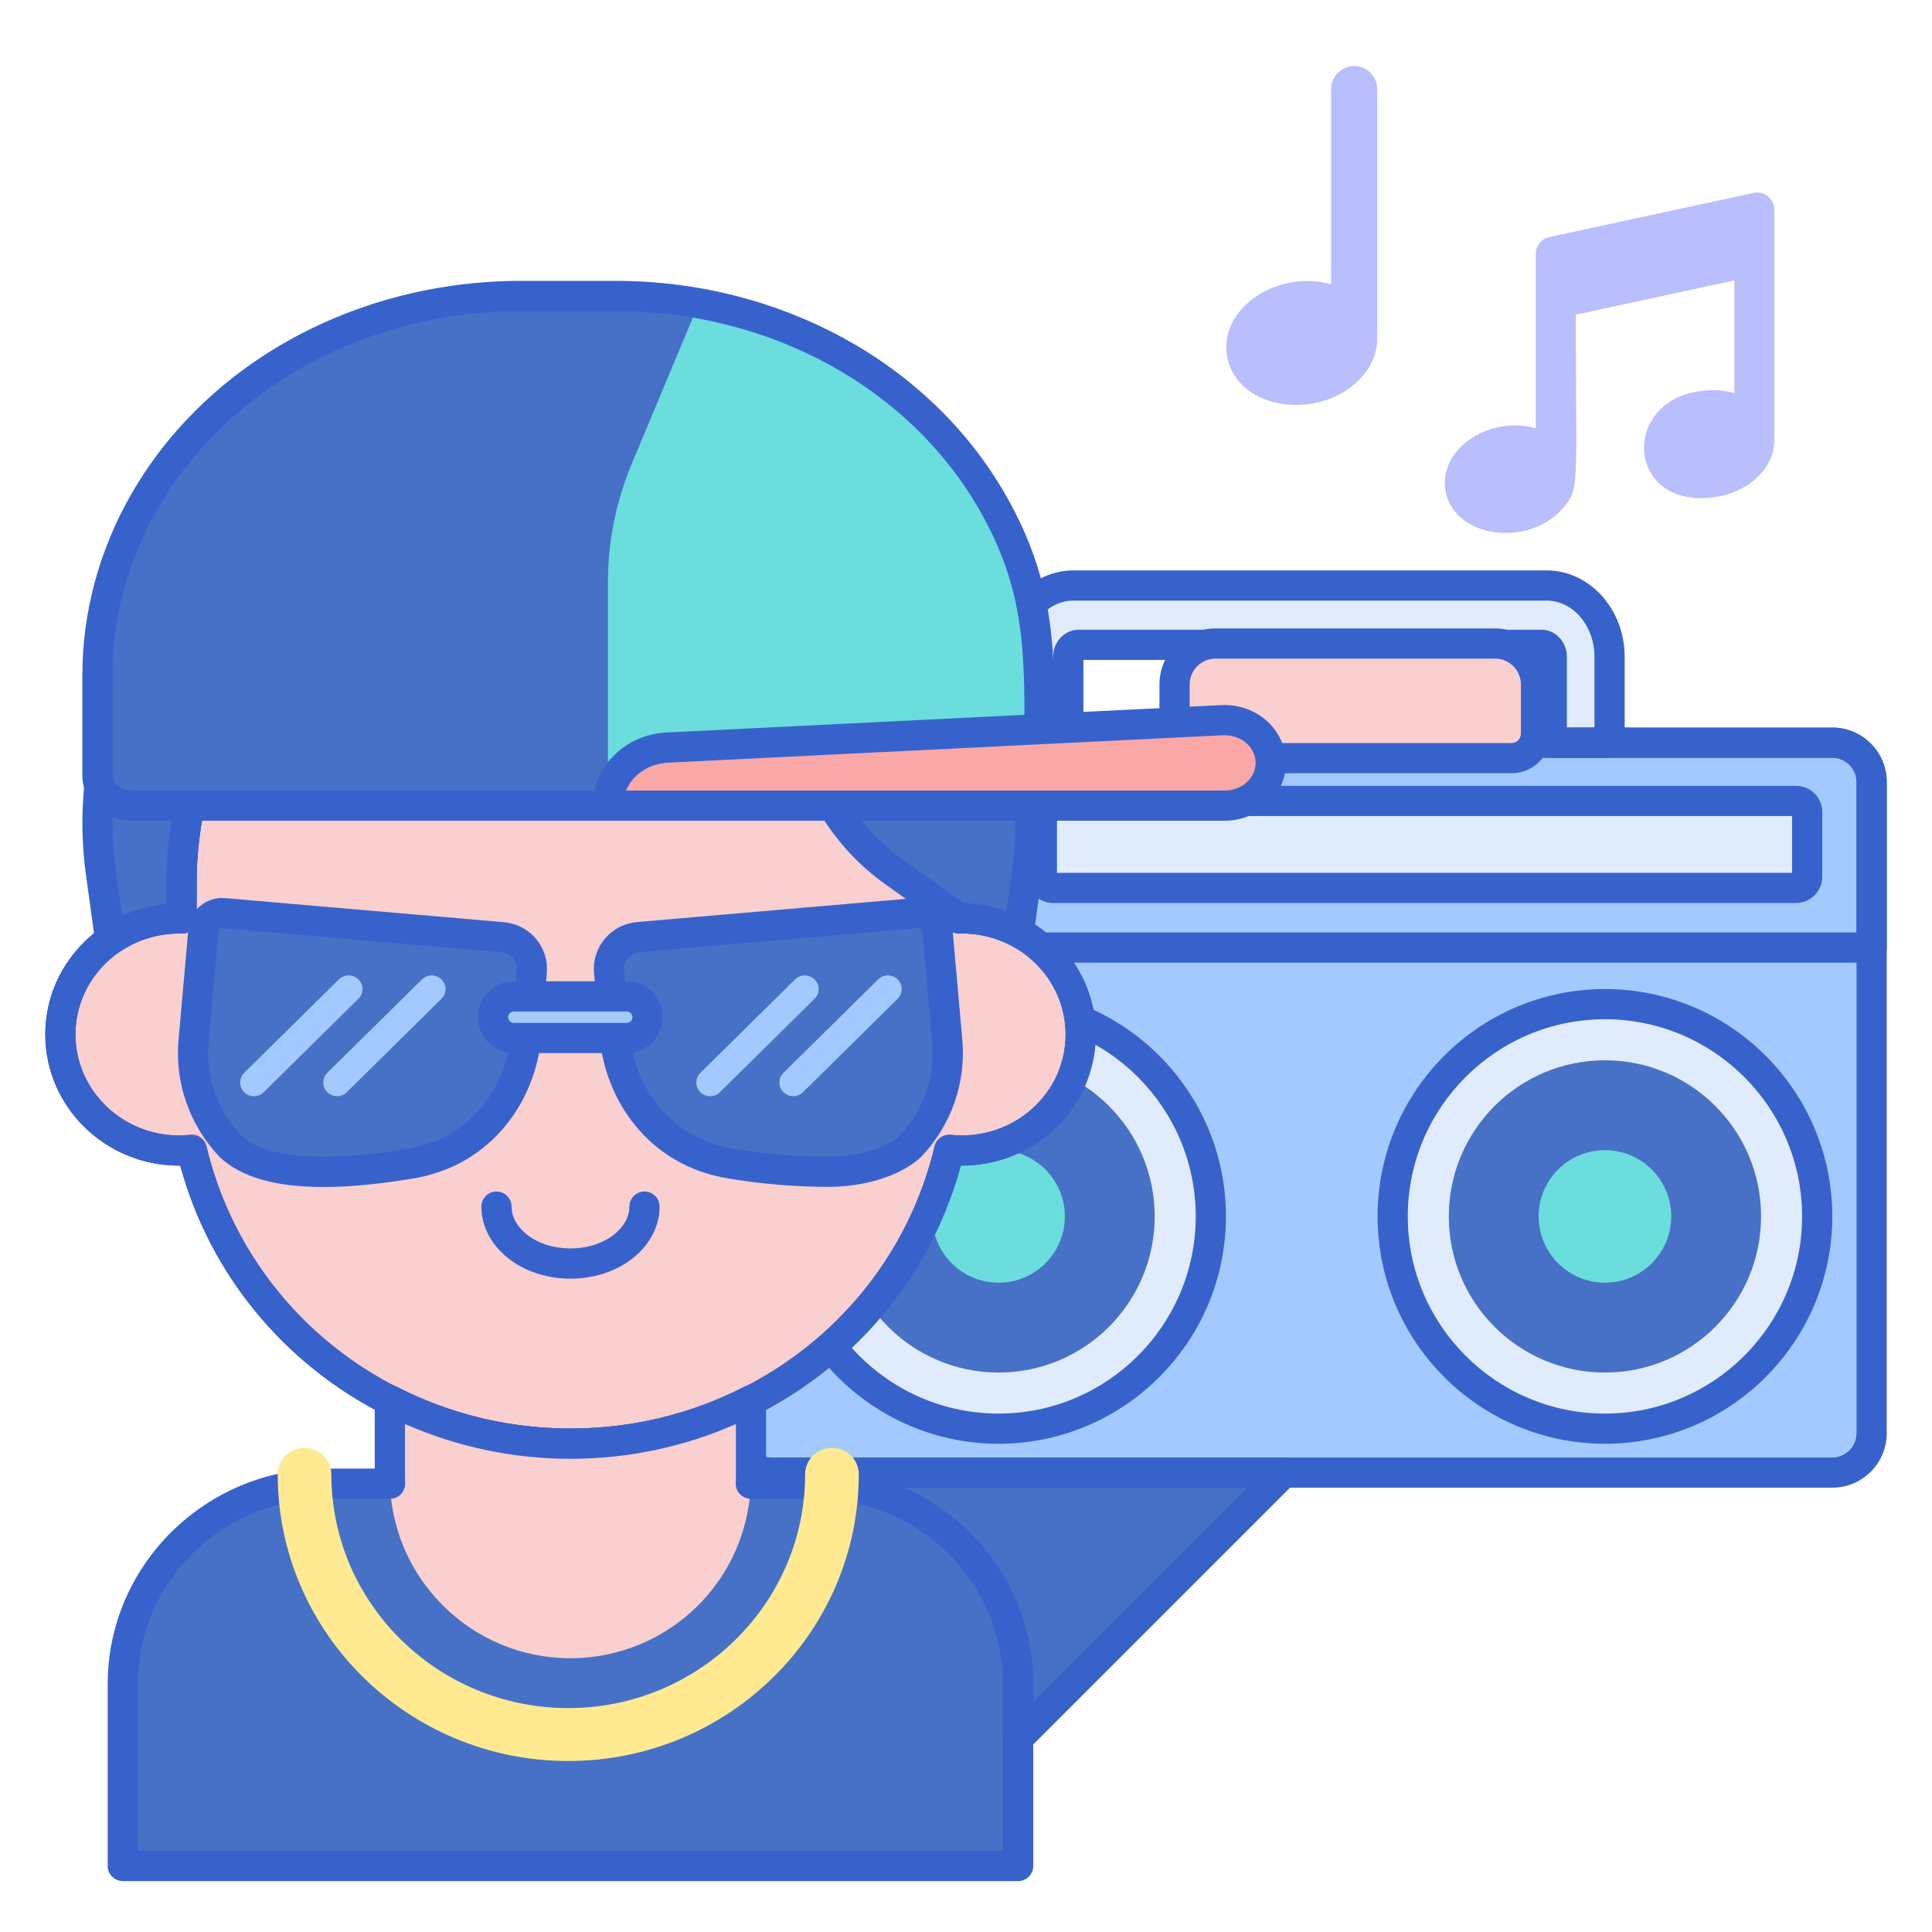 <svg id="Layer_1" enable-background="new 0 0 256 256" height="512" viewBox="0 0 256 256" width="512" xmlns="http://www.w3.org/2000/svg"><path d="m242.792 195.124h-140.606c-2.876 0-5.208-2.332-5.208-5.208v-86.298c0-2.876 2.332-5.208 5.208-5.208h140.606c2.876 0 5.208 2.332 5.208 5.208v86.298c0 2.876-2.332 5.208-5.208 5.208z" fill="#a4c9ff"/><circle cx="132.316" cy="161.181" fill="#e0ebfc" r="28.126"/><circle cx="132.316" cy="161.181" fill="#4671c6" r="20.687"/><circle cx="132.316" cy="161.181" fill="#6bdddd" r="8.783"/><circle cx="212.662" cy="161.181" fill="#e0ebfc" r="28.126"/><circle cx="212.662" cy="161.181" fill="#4671c6" r="20.687"/><circle cx="212.662" cy="161.181" fill="#6bdddd" r="8.783"/><path d="m242.792 98.41h-140.606c-2.876 0-5.208 2.331-5.208 5.208v21.946h151.022v-21.946c0-2.876-2.332-5.208-5.208-5.208z" fill="#a4c9ff"/><path d="m114.121 117.657h-7.309c-.822 0-1.488-.666-1.488-1.488v-8.555c0-.822.666-1.488 1.488-1.488h7.309c.822 0 1.488.666 1.488 1.488v8.555c0 .821-.667 1.488-1.488 1.488z" fill="#4671c6"/><path d="m130.667 117.657h-7.309c-.822 0-1.488-.666-1.488-1.488v-8.555c0-.822.666-1.488 1.488-1.488h7.309c.822 0 1.488.666 1.488 1.488v8.555c0 .821-.667 1.488-1.488 1.488z" fill="#4671c6"/><path d="m237.974 117.657h-98.429c-.822 0-1.488-.666-1.488-1.488v-8.555c0-.822.666-1.488 1.488-1.488h98.429c.822 0 1.488.666 1.488 1.488v8.555c0 .821-.666 1.488-1.488 1.488z" fill="#e0ebfc"/><path d="m204.919 77.583h-62.668c-4.615 0-8.356 4.222-8.356 9.431v11.396h7.659c0-3.926 0-7.434 0-11.413 0-.859.617-1.555 1.378-1.555h61.305c.761 0 1.378.696 1.378 1.555v11.413h7.659v-11.396c.001-5.208-3.74-9.431-8.355-9.431z" fill="#e0ebfc"/><g fill="#3762cc"><path d="m242.792 197.124h-140.606c-3.974 0-7.208-3.233-7.208-7.208v-86.298c0-3.975 3.233-7.208 7.208-7.208h140.606c3.974 0 7.208 3.233 7.208 7.208v86.298c0 3.975-3.233 7.208-7.208 7.208zm-140.606-96.714c-1.769 0-3.208 1.439-3.208 3.208v86.298c0 1.769 1.439 3.208 3.208 3.208h140.606c1.769 0 3.208-1.439 3.208-3.208v-86.298c0-1.769-1.439-3.208-3.208-3.208z"/><path d="m248 127.564h-151.021c-1.104 0-2-.896-2-2v-21.946c0-3.975 3.233-7.208 7.208-7.208h140.606c3.974 0 7.208 3.233 7.208 7.208v21.946c-.001 1.105-.897 2-2.001 2zm-149.021-4h147.021v-19.946c0-1.769-1.439-3.208-3.208-3.208h-140.606c-1.769 0-3.208 1.439-3.208 3.208v19.946z"/><path d="m213.275 100.41h-7.659c-1.104 0-2-.896-2-2v-10.968h-60.061v10.968c0 1.104-.896 2-2 2h-7.659c-1.104 0-2-.896-2-2v-11.395c0-6.304 4.646-11.432 10.356-11.432h62.668c5.71 0 10.355 5.128 10.355 11.432v11.395c0 1.105-.896 2-2 2zm-5.659-4h3.659v-9.396c0-4.098-2.851-7.432-6.355-7.432h-62.668c-3.505 0-6.356 3.334-6.356 7.432v9.396h3.659v-9.413c0-1.96 1.515-3.555 3.378-3.555h61.305c1.863 0 3.378 1.595 3.378 3.555z"/><path d="m132.316 191.307c-16.611 0-30.125-13.515-30.125-30.126s13.514-30.126 30.125-30.126 30.126 13.515 30.126 30.126-13.515 30.126-30.126 30.126zm0-56.252c-14.406 0-26.125 11.72-26.125 26.126s11.72 26.126 26.125 26.126 26.126-11.72 26.126-26.126-11.72-26.126-26.126-26.126z"/><path d="m212.663 191.307c-16.611 0-30.126-13.515-30.126-30.126s13.515-30.126 30.126-30.126 30.126 13.515 30.126 30.126-13.515 30.126-30.126 30.126zm0-56.252c-14.406 0-26.126 11.72-26.126 26.126s11.72 26.126 26.126 26.126 26.126-11.72 26.126-26.126-11.721-26.126-26.126-26.126z"/><path d="m114.121 119.656h-7.309c-1.923 0-3.488-1.564-3.488-3.487v-8.556c0-1.924 1.564-3.488 3.488-3.488h7.309c1.923 0 3.488 1.564 3.488 3.488v8.556c-.001 1.923-1.565 3.487-3.488 3.487zm-6.797-4h6.285v-7.531h-6.285z"/><path d="m130.667 119.656h-7.309c-1.923 0-3.488-1.564-3.488-3.487v-8.556c0-1.924 1.565-3.488 3.488-3.488h7.309c1.923 0 3.488 1.564 3.488 3.488v8.556c0 1.923-1.565 3.487-3.488 3.487zm-6.797-4h6.285v-7.531h-6.285z"/><path d="m237.974 119.656h-98.429c-1.923 0-3.488-1.564-3.488-3.487v-8.556c0-1.924 1.564-3.488 3.488-3.488h98.429c1.923 0 3.488 1.564 3.488 3.488v8.556c0 1.923-1.565 3.487-3.488 3.487zm-97.916-4h97.404v-7.531h-97.404z"/></g><path d="m200.275 100.463h-41.388c-1.796 0-3.252-1.456-3.252-3.252v-6.518c0-2.994 2.427-5.421 5.421-5.421h37.052c2.994 0 5.421 2.427 5.421 5.421v6.518c-.001 1.796-1.457 3.252-3.254 3.252z" fill="#f9cfcf"/><path d="m200.275 102.463h-41.388c-2.896 0-5.252-2.356-5.252-5.252v-6.518c0-4.092 3.329-7.421 7.42-7.421h37.052c4.092 0 7.42 3.329 7.42 7.421v6.518c.001 2.895-2.356 5.252-5.252 5.252zm-39.22-15.191c-1.886 0-3.42 1.534-3.42 3.421v6.518c0 .69.562 1.252 1.252 1.252h41.388c.69 0 1.252-.562 1.252-1.252v-6.518c0-1.887-1.534-3.421-3.42-3.421z" fill="#3762cc"/><path d="m108.012 196.597c-8.901 0-8.604-.004-8.604-.004l-.003.004h-56.234c-14.856 0-26.899 11.887-26.899 26.55v24.104h118.639c0-8.988 0-15.121 0-24.104 0-14.663-12.043-26.55-26.899-26.55z" fill="#4671c6"/><path d="m127.469 121.688c-.11 0-.216.014-.326.016v-4.764c0-27.845-23.078-50.418-51.546-50.418-28.468 0-51.546 22.573-51.546 50.418v4.764c-.109-.002-.216-.016-.326-.016-8.684 0-15.725 6.886-15.725 15.381s7.041 15.382 15.726 15.382c.57 0 1.132-.033 1.687-.091 5.344 22.408 25.867 38.926 50.184 38.926 24.424 0 44.865-16.621 50.184-38.926 9.366.978 17.413-6.194 17.413-15.291.001-8.495-7.04-15.381-15.725-15.381z" fill="#f9cfcf"/><path d="m75.598 193.286c-24.439 0-45.465-15.884-51.715-38.836-.052.001-.104.001-.157.001-9.774 0-17.726-7.798-17.726-17.382 0-9.031 7.06-16.476 16.052-17.305v-2.825c0-28.903 24.021-52.418 53.546-52.418s53.546 23.515 53.546 52.418v2.825c8.992.829 16.051 8.273 16.051 17.305 0 4.852-2.089 9.517-5.733 12.8-3.32 2.991-7.693 4.619-12.149 4.578-6.25 22.952-27.276 38.839-51.715 38.839zm-50.183-42.926c.916 0 1.728.628 1.944 1.536 5.25 22.015 25.087 37.39 48.239 37.39s42.989-15.375 48.239-37.39c.233-.977 1.152-1.616 2.153-1.525 3.955.416 7.888-.854 10.795-3.474 2.844-2.563 4.411-6.053 4.411-9.828 0-7.375-6.15-13.375-13.712-13.382-.132.009-.208.014-.285.016-.554.031-1.063-.189-1.449-.566-.387-.376-.605-.893-.605-1.433v-4.765c0-26.698-22.226-48.418-49.546-48.418s-49.546 21.72-49.546 48.418v4.765c0 .54-.218 1.057-.605 1.433-.386.377-.893.594-1.449.566-.078-.002-.154-.007-.231-.012-.002 0-.005 0-.007 0-7.607 0-13.76 6.001-13.76 13.378 0 7.379 6.158 13.382 13.726 13.382.477 0 .961-.026 1.48-.08.069-.007.139-.011.208-.011z" fill="#3762cc"/><path d="m75.598 193.286c-24.439 0-45.465-15.884-51.715-38.836-.052.001-.104.001-.157.001-9.774 0-17.726-7.798-17.726-17.382 0-9.031 7.06-16.476 16.052-17.305v-2.825c0-28.903 24.021-52.418 53.546-52.418s53.546 23.515 53.546 52.418v2.825c8.992.829 16.051 8.273 16.051 17.305 0 4.852-2.089 9.517-5.733 12.8-3.32 2.991-7.693 4.619-12.149 4.578-6.25 22.952-27.276 38.839-51.715 38.839zm-50.183-42.926c.916 0 1.728.628 1.944 1.536 5.25 22.015 25.087 37.39 48.239 37.39s42.989-15.375 48.239-37.39c.233-.977 1.152-1.616 2.153-1.525 3.955.416 7.888-.854 10.795-3.474 2.844-2.563 4.411-6.053 4.411-9.828 0-7.375-6.15-13.375-13.712-13.382-.132.009-.208.014-.285.016-.554.031-1.063-.189-1.449-.566-.387-.376-.605-.893-.605-1.433v-4.765c0-26.698-22.226-48.418-49.546-48.418s-49.546 21.72-49.546 48.418v4.765c0 .54-.218 1.057-.605 1.433-.386.377-.893.594-1.449.566-.078-.002-.154-.007-.231-.012-.002 0-.005 0-.007 0-7.607 0-13.76 6.001-13.76 13.378 0 7.379 6.158 13.382 13.726 13.382.477 0 .961-.026 1.48-.08.069-.007.139-.011.208-.011z" fill="#3762cc"/><path d="m75.591 169.431c-3.403 0-6.806-1.172-9.161-3.514-1.707-1.699-2.646-3.844-2.646-6.038 0-1.104.896-2 2-2s2 .896 2 2c0 1.14.507 2.247 1.468 3.203 3.14 3.124 9.538 3.123 12.679-.001.96-.955 1.467-2.063 1.467-3.202 0-1.104.896-2 2-2s2 .896 2 2c0 2.194-.939 4.339-2.646 6.037-2.355 2.343-5.758 3.515-9.161 3.515z" fill="#3762cc"/><path d="m50.099 149.384c-3.431 0-6.223-2.755-6.223-6.141v-10.236c0-3.386 2.791-6.142 6.223-6.142 3.43 0 6.222 2.755 6.222 6.142v10.236c0 3.386-2.792 6.141-6.222 6.141z" fill="#3762cc"/><path d="m101.084 149.384c-3.431 0-6.223-2.755-6.223-6.141v-10.236c0-3.386 2.791-6.142 6.223-6.142 3.43 0 6.222 2.755 6.222 6.142v10.236c0 3.386-2.791 6.141-6.222 6.141z" fill="#3762cc"/><path d="m126.175 78.803c-2.123-2.732-5.739-3.879-9.077-2.881l-2.901.867c-.147 1.833-.558 3.663-1.241 5.443.001.001.001.002.002.003-.419 1.099-.256.702-4.59 9.704-1.119 2.324-1.477 2.537-1.983 3.537 1.047 7.94 5.338 15.271 12.138 20.104l8.62 6.125c.109-.003.216-.016.326-.016 2.724 0 5.285.678 7.519 1.87l1.093-7.915c1.809-13.094-1.757-26.357-9.906-36.841z" fill="#4671c6"/><path d="m134.989 125.558c-.324 0-.647-.078-.941-.235-2.006-1.069-4.281-1.635-6.579-1.635-.118.009-.194.014-.272.016-.433.027-.858-.117-1.212-.369l-8.62-6.126c-7.104-5.048-11.828-12.874-12.962-21.472-.053-.399.017-.806.199-1.165.225-.444.423-.759.656-1.122.311-.486.663-1.037 1.309-2.379l2.099-4.354c2.12-4.396 2.12-4.396 2.408-5.149.622-1.633.997-3.276 1.13-4.938.066-.822.63-1.52 1.42-1.756l2.901-.868c4.104-1.227 8.618.21 11.229 3.57 8.42 10.834 12.178 24.809 10.309 38.341l-1.093 7.915c-.089.647-.49 1.211-1.072 1.508-.286.144-.598.218-.909.218zm-7.227-5.869c1.913.031 3.811.368 5.606.987l.733-5.308c1.722-12.471-1.742-25.352-9.505-35.339-1.608-2.07-4.391-2.949-6.926-2.193l-1.635.49c-.23 1.57-.636 3.119-1.211 4.62-.361.957-.361.957-2.556 5.506l-2.098 4.353c-.75 1.559-1.19 2.247-1.544 2.799-.057.089-.111.173-.164.259 1.136 7.243 5.198 13.806 11.22 18.085z" fill="#3762cc"/><path d="m51.658 185.515v10.285c0 13.214 10.712 23.927 23.927 23.927 12.873 0 23.927-10.286 23.927-24.15 0-3.74 0-6.188 0-10.047-14.954 7.681-32.893 7.682-47.854-.015z" fill="#f9cfcf"/><path d="m134.911 249.252h-118.64c-1.104 0-2-.896-2-2v-24.104c0-15.743 12.964-28.551 28.899-28.551h6.485c0-.562 0-1.329 0-2.395l.001-6.688c0-.697.363-1.344.958-1.707.595-.364 1.337-.391 1.957-.071 14.407 7.412 31.613 7.419 46.025.013.621-.317 1.362-.291 1.956.072.595.363.958 1.01.958 1.707l.002 6.93c0 .938.001 1.626.001 2.139h6.498c15.935 0 28.899 12.808 28.899 28.551v24.104c.001 1.104-.895 2-1.999 2zm-116.64-4h114.639v-22.104c0-13.537-11.169-24.551-24.899-24.551h-8.521c-.542 0-1.061-.22-1.438-.609s-.58-.915-.562-1.457l.007-.194c.016-.447.016-.447.015-3.886l-.001-3.755c-13.943 6.143-29.917 6.139-43.855-.012l-.001 3.535c-.001 3.711-.001 3.718.013 4.096l.008.217c.018.541-.185 1.066-.562 1.456-.376.39-.895.609-1.437.609h-8.507c-13.729 0-24.899 11.014-24.899 24.551z" fill="#3762cc"/><path d="m25.647 138.006c-.452 5.098 1.307 10.13 4.883 13.892 5.116 4.799 16.948 3.44 23.875 2.289 9.363-1.555 14.618-9.182 15.294-16.816l.764-8.614c.206-2.321-1.533-4.366-3.884-4.569l-36.928-3.189c-1.368-.118-2.574.881-2.694 2.231z" fill="#4671c6"/><path d="m125.522 137.988c.452 5.098-1.307 10.13-4.883 13.892-.723.678-3.634 3.01-9.736 3.357-.531.019-1.779.046-3.586-.012l-.296-.011c-2.557-.093-6.126-.358-10.257-1.045-9.483-1.575-14.629-9.314-15.294-16.816l-.764-8.614c-.206-2.321 1.533-4.366 3.884-4.569l36.928-3.189c1.368-.118 2.574.881 2.694 2.231z" fill="#4671c6"/><path d="m42.852 157.283c-6.375.001-10.894-1.304-13.69-3.927-.028-.026-.055-.054-.082-.081-3.95-4.155-5.927-9.785-5.425-15.446l1.31-14.777c.217-2.444 2.4-4.272 4.858-4.046l36.928 3.188c1.681.145 3.201.933 4.279 2.219 1.065 1.27 1.571 2.875 1.425 4.52l-.763 8.614c-.708 7.979-6.226 16.829-16.959 18.612-4.507.749-8.462 1.124-11.881 1.124zm-10.914-6.806c2.282 2.101 7.976 4.087 22.139 1.737 8.623-1.433 13.059-8.576 13.63-15.021l.763-8.614c.051-.579-.128-1.146-.505-1.596-.391-.466-.944-.751-1.559-.805l-36.927-3.188c-.27-.014-.507.164-.53.415l-1.31 14.777c-.398 4.499 1.168 8.975 4.299 12.295zm-6.291-12.471h.01z" fill="#3762cc"/><path d="m109.398 157.26c-.59 0-1.31-.009-2.146-.036l-.31-.013c-3.453-.125-6.989-.484-10.506-1.069-10.733-1.782-16.251-10.633-16.959-18.612l-.764-8.614c-.146-1.646.361-3.25 1.426-4.52 1.079-1.286 2.599-2.074 4.279-2.219l36.928-3.188c2.462-.226 4.641 1.603 4.858 4.046l1.31 14.777c.502 5.661-1.475 11.291-5.425 15.446-.027.028-.054.055-.082.081-.872.817-4.24 3.512-10.991 3.895-.293.01-.843.026-1.618.026zm12.338-34.289c-.015 0-.03.001-.046.002l-36.928 3.188c-.614.054-1.168.339-1.559.805-.377.45-.557 1.017-.506 1.596l.764 8.614c.571 6.444 5.007 13.588 13.63 15.021 3.301.548 6.76.9 10.002 1.018l.303.013c1.795.059 2.999.028 3.433.011 5.363-.304 7.868-2.294 8.404-2.781 3.13-3.318 4.695-7.794 4.296-12.291l-1.31-14.777c-.02-.24-.233-.419-.483-.419zm-1.097 28.909h.01z" fill="#3762cc"/><path d="m83.049 137.541h-14.968c-1.523 0-2.757-1.234-2.757-2.757 0-1.523 1.234-2.757 2.757-2.757h14.969c1.523 0 2.757 1.234 2.757 2.757-.001 1.523-1.235 2.757-2.758 2.757z" fill="#a4c9ff"/><path d="m83.049 139.541h-14.968c-2.623 0-4.756-2.134-4.756-4.757s2.134-4.757 4.756-4.757h14.969c2.623 0 4.757 2.134 4.757 4.757s-2.135 4.757-4.758 4.757zm-14.968-5.514c-.417 0-.756.34-.756.757s.339.757.756.757h14.969c.417 0 .757-.34.757-.757s-.339-.757-.757-.757z" fill="#3762cc"/><path d="m94.1 145.248c-.469 0-.939-.177-1.297-.53-.717-.707-.717-1.854 0-2.561l12.54-12.377c.717-.707 1.878-.707 2.594 0 .717.707.717 1.854 0 2.561l-12.54 12.377c-.358.353-.827.53-1.297.53z" fill="#a4c9ff"/><path d="m105.107 145.248c-.469 0-.939-.177-1.297-.53-.717-.707-.717-1.854 0-2.561l12.54-12.377c.717-.707 1.878-.707 2.594 0 .717.707.717 1.854 0 2.561l-12.54 12.377c-.358.353-.827.53-1.297.53z" fill="#a4c9ff"/><path d="m33.655 145.248c-.469 0-.939-.177-1.297-.53-.717-.707-.717-1.854 0-2.561l12.54-12.377c.717-.707 1.878-.707 2.594 0 .717.707.717 1.854 0 2.561l-12.54 12.377c-.359.353-.828.53-1.297.53z" fill="#a4c9ff"/><path d="m44.662 145.248c-.469 0-.939-.177-1.297-.53-.717-.707-.717-1.854 0-2.561l12.54-12.377c.717-.707 1.878-.707 2.594 0 .717.707.717 1.854 0 2.561l-12.54 12.377c-.359.353-.828.53-1.297.53z" fill="#a4c9ff"/><path d="m131.45 66.463c-9.624-16.73-28.896-27.246-49.932-27.246-5.493 0-6.958 0-12.451 0-21.036 0-40.308 10.517-49.932 27.246-4.088 7.108-6.221 14.985-6.221 22.977v13.341c0 2.193 1.988 3.971 4.44 3.971h57.326 1.225 61.766c0-17.836 1.246-27.307-6.221-40.289z" fill="#4671c6"/><path d="m232.817 25.516c-.163 0-.328.018-.489.053l-27.02 5.841c-1.051.227-1.813 1.172-1.813 2.247v.628 5.708 16.752c-6.223-1.759-12.927 2.835-11.969 8.267 1.105 6.263 10.856 7.576 15.459 2.435 2.411-2.692 1.812-2.738 1.812-25.75l21.013-4.543v14.926c-.851-.241-1.767-.379-2.735-.379-12.691 0-12.101 16.331.585 14.097 4.409-.778 7.732-4.163 7.426-7.93.009-.086.026-.17.026-.258v-23.459-4.666-1.67c.002-1.268-1.028-2.299-2.295-2.299z" fill="#b9befc"/><path d="m182.488 11.802c0-1.684-1.37-3.054-3.054-3.054s-3.054 1.37-3.054 3.054v25.87c-7.164-2.025-14.891 3.262-13.787 9.522 1.287 7.298 12.553 8.671 17.807 2.805 1.489-1.663 2.204-3.622 2.066-5.587.005-.072.022-.141.022-.214z" fill="#b9befc"/><path d="m108.012 196.597c14.856 0 26.899 11.887 26.899 26.55v7.175l35.199-35.199h-67.1l-1.473 1.474z" fill="#4671c6"/><path d="m134.91 232.322c-.258 0-.518-.05-.765-.152-.748-.31-1.235-1.039-1.235-1.848v-7.175c0-13.537-11.169-24.55-24.899-24.55h-6.475c-.809 0-1.538-.487-1.848-1.234s-.139-1.607.433-2.179l1.473-1.475c.375-.376.884-.587 1.415-.587h67.1c.809 0 1.538.487 1.848 1.234.31.748.139 1.607-.434 2.18l-35.199 35.199c-.382.384-.893.587-1.414.587zm-15.017-35.199c10.025 4.485 17.018 14.464 17.018 26.024v2.347l28.371-28.371z" fill="#3762cc"/><path d="m80.553 106.751h57.118c0-6.534 0-11.241 0-17.174-.292-8.256-1.555-14.991-6.207-23.089-7.434-12.939-21.333-23.12-38.87-26.281l-8.848 21.163c-2.113 5.053-3.192 10.373-3.192 15.732v29.649z" fill="#6bdddd"/><path d="m17.354 106.751c-1.95 0-3.587-1.131-4.184-2.694-.388 3.826-.334 7.712.201 11.585l1.231 8.914c2.574-1.799 5.718-2.869 9.124-2.869.11 0 .216.014.326.017v-4.765c0-3.492.379-6.896 1.071-10.188z" fill="#4671c6"/><path d="m14.602 126.557c-.271 0-.544-.055-.801-.167-.638-.279-1.085-.869-1.181-1.56l-1.23-8.914c-.549-3.972-.62-8.029-.21-12.061.094-.922.809-1.659 1.727-1.78.92-.128 1.801.403 2.131 1.27.321.842 1.252 1.407 2.315 1.407h7.769c.603 0 1.173.271 1.553.739.38.469.528 1.082.404 1.672-.682 3.245-1.028 6.534-1.028 9.776v4.765c0 .54-.218 1.057-.605 1.433-.386.377-.893.594-1.449.566-.078-.002-.154-.007-.231-.012-.006 0-.012 0-.018 0-2.905 0-5.657.867-8.001 2.505-.341.239-.742.361-1.145.361zm.321-18.252c-.036 2.37.107 4.733.429 7.064l.826 5.979c1.849-.86 3.83-1.395 5.874-1.584v-2.825c0-2.716.223-5.46.665-8.188h-5.363c-.851.001-1.673-.156-2.431-.446z" fill="#3762cc"/><path d="m137.671 108.751h-120.317c-3.551 0-6.44-2.678-6.44-5.97v-13.341c0-8.306 2.243-16.597 6.487-23.975 10.024-17.425 29.821-28.249 51.666-28.249h12.451c21.844 0 41.642 10.824 51.665 28.249 6.754 11.743 6.665 20.86 6.529 34.661-.021 2.081-.042 4.28-.042 6.624.001 1.105-.895 2.001-1.999 2.001zm-68.604-67.534c-20.417 0-38.886 10.056-48.199 26.243-3.896 6.772-5.955 14.373-5.955 21.98v13.341c0 1.086 1.095 1.97 2.44 1.97h118.322c.007-1.621.023-3.173.037-4.664.134-13.611.214-21.828-5.997-32.627-9.312-16.188-27.78-26.243-48.198-26.243z" fill="#3762cc"/><path d="m80.553 106.752c0-4.095 3.45-7.475 7.852-7.692l73.552-3.633c3.471-.171 6.394 2.382 6.424 5.611.029 3.148-2.711 5.715-6.1 5.715h-81.728z" fill="#f9a7a7"/><path d="m162.281 108.752h-81.728c-1.104 0-2-.896-2-2 0-5.163 4.284-9.419 9.753-9.69l73.552-3.633c2.283-.109 4.522.699 6.142 2.226 1.517 1.431 2.362 3.336 2.38 5.364.018 1.981-.76 3.868-2.19 5.312-1.525 1.538-3.679 2.421-5.909 2.421zm-79.33-4h79.33c1.17 0 2.289-.451 3.068-1.237.673-.68 1.04-1.553 1.031-2.459-.008-.931-.408-1.814-1.125-2.491-.831-.784-1.995-1.195-3.2-1.141l-73.552 3.634c-2.562.126-4.698 1.63-5.552 3.694z" fill="#3762cc"/><path d="m75.293 233.344c-21.227 0-38.497-17.045-38.497-37.997 0-1.938 1.591-3.507 3.554-3.507 1.962 0 3.554 1.57 3.554 3.507 0 17.084 14.081 30.982 31.39 30.982s31.39-13.898 31.39-30.982c0-1.938 1.591-3.507 3.554-3.507s3.554 1.57 3.554 3.507c-.003 20.952-17.272 37.997-38.499 37.997z" fill="#ffea92"/></svg>